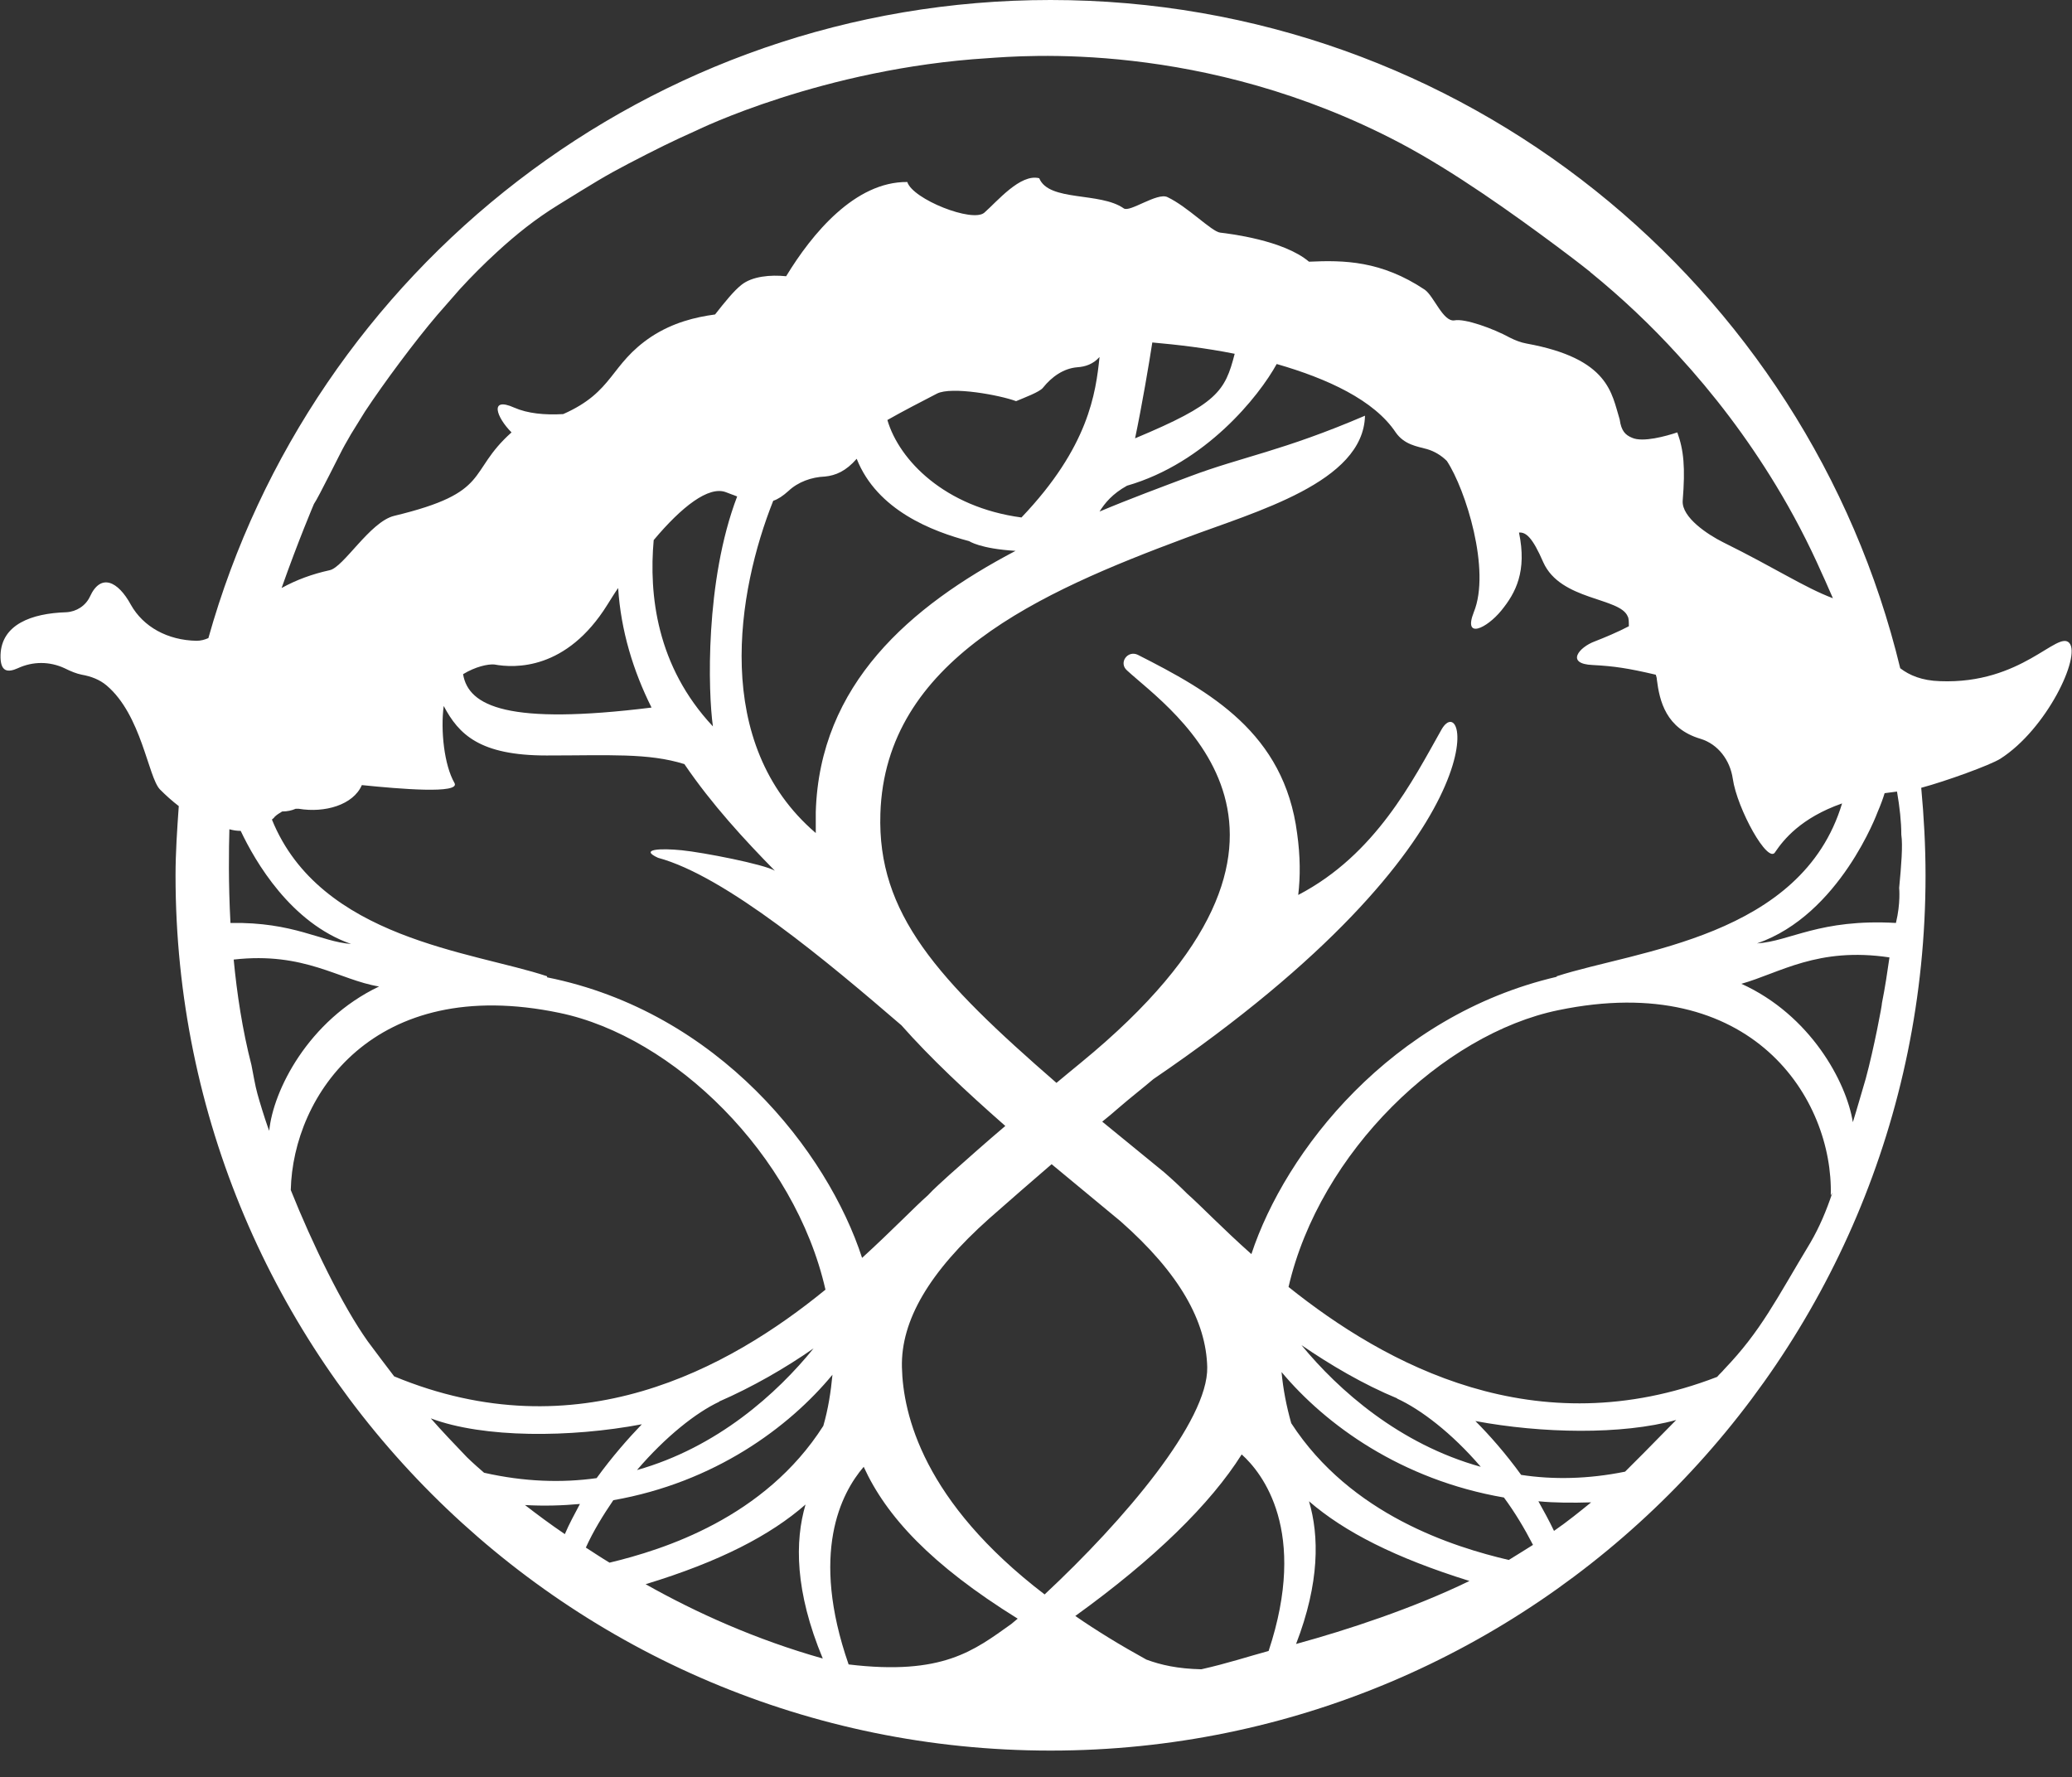 <?xml version="1.0" encoding="utf-8"?>
<!-- Generator: Adobe Illustrator 17.1.0, SVG Export Plug-In . SVG Version: 6.00 Build 0)  -->
<!DOCTYPE svg PUBLIC "-//W3C//DTD SVG 1.1//EN" "http://www.w3.org/Graphics/SVG/1.1/DTD/svg11.dtd">
<svg version="1.1" id="Layer_1" xmlns="http://www.w3.org/2000/svg" xmlns:xlink="http://www.w3.org/1999/xlink" x="0px" y="0px"
	 viewBox="0 0 384.8 330" enable-background="new 0 0 384.8 330" xml:space="preserve">
 <rect x="0" y="0" width="384.8" height="330" fill="#333333" stroke="none"/>
 <defs>
    <radialGradient id="RadGradient" x1="0%" y1="0%" x2="0%" y2="100%" gradientUnits="userSpaceOnUse">
      <stop offset="0%" style="stop-color:#00ffce;stop-opacity:1"/>
      <stop offset="100%" style="stop-color:#00a3c9;stop-opacity:1"/>
    </radialGradient>
	</defs>
	<path fill="white" d="M384.3,119.4c-2.2-2.4-8.8,7.7-24,7.1c-3.4-0.1-5.7-1.1-7.4-2.4C335.7,52.9,271.6,0,195.1,0
		C120.6,0,57.9,50.1,38.7,118.5c-0.7,0.3-1.4,0.5-2.2,0.5c-5.4-0.1-9.9-2.6-12.2-6.7c-2.4-4.4-5.6-5.9-7.6-1.5
		c-0.8,1.7-2.5,2.8-4.4,2.9c-6.5,0.2-12,2.3-12.2,7.9c-0.1,3.3,1.4,3.3,3.2,2.5c2.8-1.3,5.9-1.3,8.7,0c1.2,0.6,2.2,1,3.2,1.2
		c1.7,0.3,3.3,0.9,4.6,2c6.5,5.5,7.7,17,9.9,19.3c1.1,1.1,2.2,2.1,3.5,3.1c-0.3,4.3-0.6,8.6-0.6,12.9c0,89.7,72.8,162.5,162.5,162.5
		c89.7,0,162.5-72.8,162.5-162.5c0-5.5-0.3-10.9-0.8-16.3c4.5-1.2,12.8-4.2,14.7-5.4C380.1,135.4,386.5,121.9,384.3,119.4z
		 M353.1,155c0.3,2,0,5.7-0.4,9.9c0,0,0.3,2.8-0.6,6.5c-14.2-0.8-19.6,3.4-25.8,3.8c15.4-5.3,22.4-24.4,22.4-24.4
		c0.6-1.4,1-2.5,1.3-3.5c0.7-0.1,1.5-0.2,2.3-0.3C352.8,149.9,353.1,152.6,353.1,155z M289.1,181.3c0,0.1,0,0.1,0,0.1
		c-30.8,7.2-50.4,32.4-56.7,51.5c-5.4-4.8-9.4-9-11.9-11.2c-1.3-1.3-2.8-2.7-4.3-4l-11.5-9.4c1.1-0.9,2.1-1.7,3.1-2.6
		c2.2-1.9,4.4-3.6,6.4-5.3c65.8-44.8,58.2-73.2,53.5-64.9c-5.3,9.4-12.2,23.2-26.6,30.7c0.4-3.4,0.4-7.1-0.2-11.4
		c-2.4-18.7-16.2-26.4-29.6-33.2c-1.9-0.9-3.6,1.5-2,2.9c8,7.4,43.1,30.5-8.5,72.8c-1.5,1.2-3,2.5-4.6,3.8
		c-22.1-19.2-33.3-31.4-32.7-50c0.9-28.5,29.6-41.1,56.7-51.2c13-4.9,33-10.3,33.3-22.7c-15.4,6.6-22.8,7.6-32.6,11.3
		c-5.3,2-11,4.1-16.7,6.5c1-1.6,2.4-3.3,5.1-4.8c14.6-4.2,24.5-16.6,27.8-22.6c9.4,2.7,18.1,6.7,22.1,12.7c1.6,2.3,4,2.6,5.8,3.1
		c1.4,0.4,2.7,1.2,3.7,2.2c3.5,5.3,8.2,20.3,5,28.1c-2,5.1,2.4,3,5.1-0.3c2.7-3.3,4.8-7.3,3.3-14.5c1.3-0.1,2.5,0.9,4.5,5.5
		c3.2,7.2,14.3,6.5,15.7,10.1c0.2,0.3,0.2,1.1,0.2,1.8c-2.1,1.1-4.5,2.1-6.3,2.8c-3,1.1-5.5,4.2-0.4,4.4c3.9,0.2,6.6,0.6,11.7,1.8
		c0.1,0.3,0.2,0.6,0.2,0.9c0.5,4,1.7,9.1,8.1,11c3.3,1,5.5,4,6,7.4c0.8,5.6,6.6,16.1,7.9,13.6c1.5-2.2,4.7-6.3,12.4-9
		C334.6,174.1,303.9,176.5,289.1,181.3z M275,272.4c-15.1-4.2-26.4-14.2-33.3-22.6c5.4,3.7,11.5,7.3,17.8,9.9l-0.1,0
		C263.8,261.7,269.6,266.1,275,272.4z M284.7,286.9c-1.4,0.9-2.9,1.8-4.5,2.8c-10.2-2.4-29.3-8.3-40.4-25.4c-0.9-3.2-1.5-6.3-1.8-9.5
		c8.2,9.8,22.2,20,41.3,23.3C281.3,280.8,283.1,283.8,284.7,286.9z M285.7,278.8c3.1,0.3,6.4,0.3,9.8,0.2c-2.1,1.7-4.3,3.5-6.9,5.3
		C287.7,282.4,286.7,280.6,285.7,278.8z M113.9,278.6c18.8-3.3,32.6-13.5,40.7-23.3c-0.3,3.2-0.8,6.4-1.7,9.5
		c-10.9,17.1-29.7,23-39.7,25.4c-1.5-0.9-3-1.9-4.4-2.8C110.2,284.3,112,281.4,113.9,278.6z M104.9,284.9c-2.8-1.9-5.2-3.7-7.4-5.4
		c3.5,0.2,6.9,0.1,10.2-0.2C106.7,281.2,105.7,283,104.9,284.9z M68.3,249.1C63.6,242.5,58,231,54,221c0.4-17.6,15.4-40.1,49.9-32.9
		c21.2,4.4,43.7,26.3,49.4,51.4c-18,14.7-46.1,30.2-80.1,16.1C71.6,253.5,70,251.4,68.3,249.1z M42.6,154c0.7,0.2,1.4,0.3,2.1,0.3
		c2.7,5.7,9.3,17.1,20.5,21c-5.6-0.4-10.6-4.1-22.4-3.9C42.4,163.9,42.5,157.7,42.6,154z M50.5,152.2c0.2-0.2,0.4-0.3,0.5-0.5
		c0.4-0.4,0.9-0.7,1.4-1c1,0,1.8-0.2,2.5-0.5c0.2,0,0.4,0,0.6,0c4.8,0.8,10.1-0.7,11.7-4.4c6.9,0.7,18.4,1.7,17.2-0.4
		c-1.9-3.3-2.6-9.7-2-14.3c2.8,5.3,6.7,9.2,19.1,9.2c11.6,0,18.9-0.5,25.6,1.6c5.1,7.5,11.2,14.1,16.8,19.8c-2-1.2-13.3-3.4-17.3-3.8
		c-4-0.4-7.9-0.2-4.4,1.4c12.6,3.4,31.6,19.4,45.2,31.1c5.4,6.1,11.9,12.2,19.3,18.7c-3.3,2.8-6.7,5.8-10.4,9.1
		c-1.4,1.3-2.8,2.5-4,3.8c-2.4,2.1-6.6,6.5-12.2,11.6c-6.4-19.7-26.6-45.7-58.5-52.1c0-0.1,0-0.1,0-0.2
		C87.8,176.7,59.5,174.4,50.5,152.2z M214,63.6c4.5,0.4,9.8,1,15.3,2.1c-1.8,7-3.2,9.3-18.5,15.7C212.1,75.2,213.4,67.5,214,63.6z
		 M174,73.1c2.7-1.4,11.8,0.3,14.7,1.4c1.4-0.6,4.4-1.7,5-2.5c1.6-2,3.8-3.6,6.4-3.8c1.5-0.1,2.9-0.6,4-1.8c0,0,0.1-0.1,0.1-0.1
		c-0.7,6.7-2,16.7-14.5,29.8c-14.2-1.9-22.7-10.6-24.9-18.1C167.6,76.4,171.1,74.6,174,73.1z M159.1,85.2
		c3.8,9.6,14.1,13.5,20.9,15.3c0,0,2,1.4,8.6,1.8c-19.6,10.3-36.4,24.8-37.1,48.5c0,1.3,0,2.6,0,3.9c-19.4-16.6-14.6-44.9-7.9-61.7
		c0.9-0.3,1.8-0.9,2.8-1.8c1.8-1.7,4.3-2.6,6.8-2.7C155.2,88.3,157.1,87.5,159.1,85.2z M132.4,134.9c-10.5-11.2-11.9-24.5-11-34.6
		c5.2-6.2,10.2-10.1,13.4-8.9c0.7,0.3,1.4,0.5,2.1,0.8C130.9,107.9,131.5,128.6,132.4,134.9z M112.8,112.3c0.7-1.1,1.3-2.1,2-3.1
		c0.5,7.9,2.8,15.4,6.2,22.2c-26.6,3.3-34-0.2-35-6.2c2.3-1.4,4.6-1.9,5.8-1.8C95.6,124.1,105.2,124.5,112.8,112.3z M160.4,272.4
		c4.2,9.2,12.5,18.2,28.6,28.2c-0.4,0.3-0.8,0.7-1.2,1c-6.9,4.9-12.7,9.6-30.2,7.5C150.4,288.4,156.2,277.3,160.4,272.4z
		 M230.6,270.1c3.8,3.4,12.4,14.2,5,36.5c-3.7,1-7.6,2.3-12.5,3.4c-4.4-0.1-7.5-0.8-10.2-1.8c-4.9-2.7-9.3-5.4-13.2-8.1
		C214.4,289.5,224.8,279.3,230.6,270.1z M224.2,253.9c0.2,10-15.4,28.4-30.2,42.2c-22.5-17.2-26.3-33.4-26.5-42.2
		c-0.2-8.7,5.1-17.7,16.2-27.6c4.2-3.7,8-7,11.6-10.1l12.8,10.6C219.1,236.5,224,245.4,224.2,253.9z M133.6,260.3l-0.1,0
		c6.2-2.7,12.3-6.2,17.6-9.9c-6.8,8.4-17.9,18.4-32.8,22.6C123.6,266.8,129.3,262.3,133.6,260.3z M149.6,279.4
		c-2,6.8-2,16.1,3.2,28.6c-12.4-3.5-23.5-8.5-32.9-13.8C133.7,290,143.1,285.1,149.6,279.4z M243.1,278.8c6.6,5.7,16,10.5,29.8,14.8
		c-10.5,5.1-22.7,9.1-32.2,11.7C245.1,293.9,245,285.2,243.1,278.8z M64,82.7c0.4-0.7,0.8-1.4,1.2-2.1c0.9-1.4,1.7-2.8,2.6-4.2
		c3.5-5.3,9.3-13.1,13.4-17.9c1.4-1.6,2.8-3.2,4.2-4.8c2.2-2.4,4.5-4.7,6.9-6.9c3.6-3.3,7.1-6.1,11.3-8.7c6.8-4.2,8.7-5.4,13.1-7.7
		c5.4-2.8,8-4.1,12.7-6.2c0,0,23.4-11.5,54.1-13.4c6-0.4,40-3.5,76.6,15.8c10,5.3,20.9,13.1,29.1,19.2c2,1.5,4,3,6,4.6
		c0,0,0.1,0,0.1,0.1c5.9,4.8,11.3,9.9,16.3,15.4c6.7,7.3,12.8,15.3,18.2,24.2c3.1,5.1,6,10.6,8.6,16.5c0,0,0.8,1.7,2,4.5
		c-5.3-2-10.5-5.5-20.4-10.4c-2.8-1.4-7.7-4.6-7.5-7.7c0.5-6.2,0.2-9.4-1-12.7c-2.1,0.7-6.4,1.9-8.4,1c-1.2-0.5-2-1.2-2.3-3.4
		c-1.5-4.8-1.9-11.3-17.3-14.1c-1.1-0.2-2.1-0.6-3.1-1.1c-3.1-1.7-8.4-3.6-10.3-3.2c-2.1,0.3-3.8-4.5-5.5-5.7
		c-8.1-5.4-15-5.5-21.5-5.2c-4.7-4-14.8-5.2-16.5-5.4c-1.6-0.2-6-4.8-9.8-6.6c-1.9-0.9-7,2.9-8.1,2.1c-4.4-3.1-13.9-1.2-15.7-5.6
		c-3.5-0.9-7.8,4.3-10.2,6.4c-2.2,1.9-13.3-2.5-14.3-5.7c-9.7-0.1-17.7,9.6-22.5,17.5c-2.9-0.3-6.3,0-8.3,1.6
		c-1.4,1.1-3.1,3.2-4.9,5.5c-3.7,0.5-7.8,1.5-11.8,4.1c-7.8,5.2-6.9,10.2-16.4,14.4c-3.4,0.2-6.6-0.1-9.1-1.2
		c-4.7-2.1-3.3,1.8-0.5,4.6c-8.4,7.5-3.5,11.1-21.8,15.5c-4.5,1.1-9.4,9.6-12,10.1c-3.2,0.7-6.2,1.8-8.9,3.3c3.1-8.8,6-15.6,6-15.6
		C59.2,92.3,63.3,83.9,64,82.7z M47.8,203.1c-0.4-1.4-0.8-3.8-1.1-5.3c-1.7-6.6-2.7-13.3-3.3-19.6c13.2-1.5,19.6,3.8,27,5
		C57.2,189.5,50.7,202.6,50,210l-0.3-0.8C49.2,207.8,48.2,204.6,47.8,203.1z M80,263.4c9.8,3.7,26,3.6,39.2,1.1
		c-2.5,2.6-5.5,6-8.4,10c-6.4,0.9-13.4,0.7-20.9-1c-2.1-1.8-3.2-2.9-3.2-2.9C84.4,268.2,82.2,265.9,80,263.4z M305.3,269.8
		c-1.1,1.1-2.3,2.3-3.5,3.5c-6.9,1.4-13.4,1.5-19.3,0.6c-2.9-4-5.9-7.4-8.5-10c12.3,2.3,27.2,2.6,37.3-0.2
		C309.1,265.9,307.1,268,305.3,269.8z M320.2,254.3c-0.4,0.5-0.9,0.9-1.3,1.4c-33.7,13-61.6-2.3-79.6-16.7
		c5.8-25.1,28.7-47,50.1-51.4c36.1-7.5,51.1,16.6,50.6,34.4c0.1-0.2,0.2-0.3,0.3-0.5c-1.1,3.3-2.4,6.4-4.1,9.3
		C329.8,241.4,327.1,247.1,320.2,254.3z M346.5,200.3c-0.4,1.4-0.8,2.7-1.2,4.1c-0.4,1.4-0.8,2.7-1.2,4c-1.2-7.5-7.9-19.9-20.7-25.7
		c7.1-2,14.2-6.9,27.5-4.9c-0.4,2.8-0.8,5.5-1.4,8.5C349.6,186.3,348,194.8,346.5,200.3z"/>
</svg>
